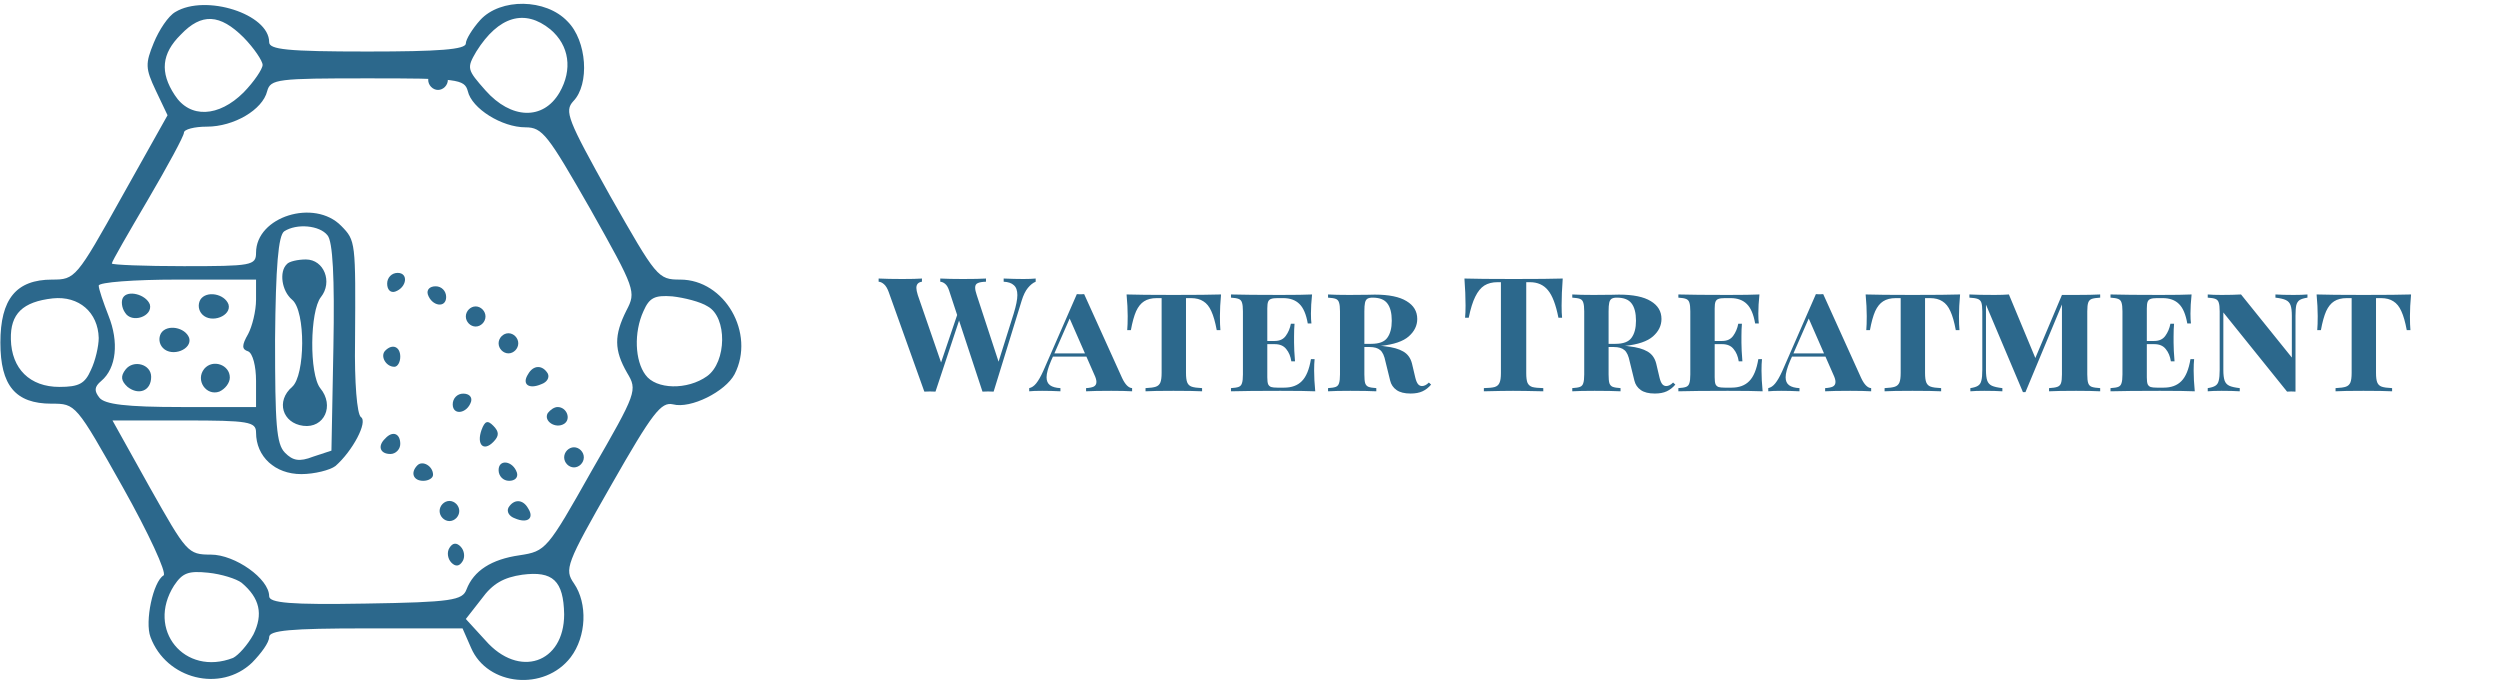 <svg width="565" height="154" viewBox="0 0 565 154" fill="none" xmlns="http://www.w3.org/2000/svg">
<path d="M231.292 63.055C232.42 63.055 233.344 63.019 234.064 62.947V63.667C233.464 63.907 232.876 64.375 232.3 65.071C231.748 65.743 231.28 66.703 230.896 67.951L224.56 88.507C224.296 88.483 223.876 88.471 223.3 88.471C222.724 88.471 222.304 88.483 222.04 88.507L216.748 72.451L211.42 88.507C211.156 88.483 210.736 88.471 210.16 88.471C209.584 88.471 209.164 88.483 208.9 88.507L200.836 65.971C200.548 65.179 200.2 64.603 199.792 64.243C199.384 63.883 198.976 63.691 198.568 63.667V62.947C200.008 63.019 201.796 63.055 203.932 63.055C205.948 63.055 207.424 63.019 208.36 62.947V63.667C207.52 63.787 207.1 64.255 207.1 65.071C207.1 65.455 207.208 65.995 207.424 66.691L212.68 81.919L216.316 71.191L214.48 65.611C214.24 64.915 213.952 64.435 213.616 64.171C213.304 63.883 212.932 63.715 212.5 63.667V62.947C213.844 63.019 215.56 63.055 217.648 63.055C220 63.055 221.728 63.019 222.832 62.947V63.667C221.968 63.691 221.344 63.799 220.96 63.991C220.576 64.159 220.384 64.495 220.384 64.999C220.384 65.431 220.504 65.995 220.744 66.691L225.676 81.739L229.096 70.867C229.648 69.067 229.924 67.675 229.924 66.691C229.924 65.659 229.66 64.915 229.132 64.459C228.628 63.979 227.86 63.715 226.828 63.667V62.947C228.46 63.019 229.948 63.055 231.292 63.055ZM253.588 85.411C254.284 86.899 255.04 87.667 255.856 87.715V88.435C254.704 88.363 253.132 88.327 251.14 88.327C248.572 88.327 246.676 88.363 245.452 88.435V87.715C246.244 87.667 246.832 87.547 247.216 87.355C247.6 87.139 247.792 86.791 247.792 86.311C247.792 85.879 247.636 85.339 247.324 84.691L245.524 80.587H237.964L237.532 81.559C236.86 83.143 236.524 84.379 236.524 85.267C236.524 86.083 236.788 86.683 237.316 87.067C237.844 87.451 238.624 87.667 239.656 87.715V88.435C238.288 88.363 236.908 88.327 235.516 88.327C234.22 88.327 233.248 88.363 232.6 88.435V87.715C233.176 87.595 233.704 87.235 234.184 86.635C234.688 86.011 235.216 85.087 235.768 83.863L243.364 66.475C243.556 66.499 243.832 66.511 244.192 66.511C244.576 66.511 244.852 66.499 245.02 66.475L253.588 85.411ZM245.2 79.867L241.744 71.983L238.288 79.867H245.2ZM275.954 66.547C275.786 68.371 275.702 70.003 275.702 71.443C275.702 72.787 275.738 73.843 275.81 74.611H274.982C274.646 72.787 274.238 71.359 273.758 70.327C273.302 69.295 272.702 68.551 271.958 68.095C271.238 67.615 270.302 67.375 269.15 67.375H268.034V84.259C268.034 85.267 268.13 85.999 268.322 86.455C268.514 86.911 268.85 87.223 269.33 87.391C269.81 87.559 270.59 87.667 271.67 87.715V88.435C270.374 88.363 268.214 88.327 265.19 88.327C262.142 88.327 260.042 88.363 258.89 88.435V87.715C259.97 87.667 260.75 87.559 261.23 87.391C261.71 87.223 262.046 86.911 262.238 86.455C262.43 85.999 262.526 85.267 262.526 84.259V67.375H261.41C260.258 67.375 259.31 67.615 258.566 68.095C257.846 68.551 257.246 69.295 256.766 70.327C256.31 71.359 255.914 72.787 255.578 74.611H254.75C254.822 73.843 254.858 72.787 254.858 71.443C254.858 70.003 254.774 68.371 254.606 66.547C256.694 66.619 260.222 66.655 265.19 66.655C270.254 66.655 273.842 66.619 275.954 66.547ZM296.993 83.755C296.993 85.123 297.077 86.683 297.245 88.435C295.685 88.363 293.057 88.327 289.361 88.327C284.417 88.327 280.697 88.363 278.201 88.435V87.715C279.017 87.667 279.605 87.571 279.965 87.427C280.325 87.283 280.565 87.007 280.685 86.599C280.829 86.191 280.901 85.531 280.901 84.619V70.363C280.901 69.451 280.829 68.791 280.685 68.383C280.565 67.975 280.313 67.699 279.929 67.555C279.569 67.411 278.993 67.315 278.201 67.267V66.547C280.697 66.619 284.417 66.655 289.361 66.655C292.721 66.655 295.109 66.619 296.525 66.547C296.357 68.155 296.273 69.595 296.273 70.867C296.273 71.803 296.309 72.547 296.381 73.099H295.553C295.193 71.035 294.569 69.571 293.681 68.707C292.793 67.819 291.569 67.375 290.009 67.375H288.677C288.053 67.375 287.585 67.435 287.273 67.555C286.961 67.651 286.733 67.867 286.589 68.203C286.469 68.515 286.409 69.019 286.409 69.715V77.059H288.101C289.205 77.059 290.033 76.675 290.585 75.907C291.161 75.115 291.545 74.203 291.737 73.171H292.565C292.493 73.987 292.457 74.923 292.457 75.979V77.419C292.457 78.499 292.529 79.915 292.673 81.667H291.845C291.677 80.539 291.293 79.615 290.693 78.895C290.117 78.151 289.253 77.779 288.101 77.779H286.409V85.267C286.409 85.963 286.469 86.479 286.589 86.815C286.733 87.127 286.961 87.343 287.273 87.463C287.585 87.559 288.053 87.607 288.677 87.607H290.225C291.929 87.607 293.261 87.115 294.221 86.131C295.205 85.147 295.889 83.491 296.273 81.163H297.101C297.029 81.835 296.993 82.699 296.993 83.755ZM323.43 86.923C322.854 87.595 322.206 88.099 321.486 88.435C320.766 88.771 319.866 88.939 318.786 88.939C317.418 88.939 316.362 88.675 315.618 88.147C314.874 87.619 314.394 86.911 314.178 86.023L313.134 81.775C312.87 80.431 312.462 79.543 311.91 79.111C311.382 78.655 310.59 78.427 309.534 78.427H308.346V84.619C308.346 85.531 308.406 86.191 308.526 86.599C308.67 87.007 308.922 87.283 309.282 87.427C309.666 87.571 310.254 87.667 311.046 87.715V88.435C309.678 88.363 307.722 88.327 305.178 88.327C302.946 88.327 301.266 88.363 300.138 88.435V87.715C300.954 87.667 301.542 87.571 301.902 87.427C302.262 87.283 302.502 87.007 302.622 86.599C302.766 86.191 302.838 85.531 302.838 84.619V70.363C302.838 69.451 302.766 68.791 302.622 68.383C302.502 67.975 302.262 67.699 301.902 67.555C301.542 67.411 300.954 67.315 300.138 67.267V66.547C301.266 66.619 302.874 66.655 304.962 66.655L309.066 66.619C309.546 66.595 310.086 66.583 310.686 66.583C313.902 66.583 316.302 67.075 317.886 68.059C319.494 69.019 320.298 70.363 320.298 72.091C320.298 73.579 319.662 74.887 318.39 76.015C317.118 77.143 314.994 77.863 312.018 78.175C312.354 78.175 312.702 78.211 313.062 78.283C314.79 78.475 316.146 78.859 317.13 79.435C318.138 80.011 318.798 80.923 319.11 82.171L319.866 85.375C320.034 86.047 320.238 86.527 320.478 86.815C320.718 87.103 321.018 87.247 321.378 87.247C321.882 87.247 322.398 86.983 322.926 86.455L323.43 86.923ZM310.218 67.267C309.69 67.267 309.294 67.351 309.03 67.519C308.766 67.687 308.586 67.987 308.49 68.419C308.394 68.851 308.346 69.499 308.346 70.363V77.707H309.894C311.67 77.707 312.882 77.251 313.53 76.339C314.202 75.427 314.538 74.143 314.538 72.487C314.538 70.735 314.202 69.427 313.53 68.563C312.882 67.699 311.778 67.267 310.218 67.267ZM353.175 62.947C353.007 65.227 352.923 67.267 352.923 69.067C352.923 70.195 352.959 71.107 353.031 71.803H352.203C351.627 68.851 350.835 66.775 349.827 65.575C348.843 64.375 347.487 63.775 345.759 63.775H344.931V84.331C344.931 85.339 345.027 86.071 345.219 86.527C345.435 86.983 345.795 87.295 346.299 87.463C346.827 87.607 347.655 87.691 348.783 87.715V88.435C345.759 88.363 343.479 88.327 341.943 88.327C340.431 88.327 338.235 88.363 335.354 88.435V87.715C336.483 87.691 337.299 87.607 337.803 87.463C338.331 87.295 338.691 86.983 338.883 86.527C339.099 86.071 339.207 85.339 339.207 84.331V63.775H338.415C337.263 63.775 336.279 64.027 335.463 64.531C334.671 65.035 333.987 65.875 333.411 67.051C332.835 68.203 332.343 69.787 331.935 71.803H331.107C331.179 71.107 331.215 70.195 331.215 69.067C331.215 67.267 331.131 65.227 330.963 62.947C333.147 63.019 336.855 63.055 342.087 63.055C347.319 63.055 351.015 63.019 353.175 62.947ZM378.625 86.923C378.049 87.595 377.401 88.099 376.681 88.435C375.961 88.771 375.061 88.939 373.981 88.939C372.613 88.939 371.557 88.675 370.813 88.147C370.069 87.619 369.589 86.911 369.373 86.023L368.329 81.775C368.065 80.431 367.657 79.543 367.105 79.111C366.577 78.655 365.785 78.427 364.729 78.427H363.541V84.619C363.541 85.531 363.601 86.191 363.721 86.599C363.865 87.007 364.117 87.283 364.477 87.427C364.861 87.571 365.449 87.667 366.241 87.715V88.435C364.873 88.363 362.917 88.327 360.373 88.327C358.141 88.327 356.461 88.363 355.333 88.435V87.715C356.149 87.667 356.737 87.571 357.097 87.427C357.457 87.283 357.697 87.007 357.817 86.599C357.961 86.191 358.033 85.531 358.033 84.619V70.363C358.033 69.451 357.961 68.791 357.817 68.383C357.697 67.975 357.457 67.699 357.097 67.555C356.737 67.411 356.149 67.315 355.333 67.267V66.547C356.461 66.619 358.069 66.655 360.157 66.655L364.261 66.619C364.741 66.595 365.281 66.583 365.881 66.583C369.097 66.583 371.497 67.075 373.081 68.059C374.689 69.019 375.493 70.363 375.493 72.091C375.493 73.579 374.857 74.887 373.585 76.015C372.313 77.143 370.189 77.863 367.213 78.175C367.549 78.175 367.897 78.211 368.257 78.283C369.985 78.475 371.341 78.859 372.325 79.435C373.333 80.011 373.993 80.923 374.305 82.171L375.061 85.375C375.229 86.047 375.433 86.527 375.673 86.815C375.913 87.103 376.213 87.247 376.573 87.247C377.077 87.247 377.593 86.983 378.121 86.455L378.625 86.923ZM365.413 67.267C364.885 67.267 364.489 67.351 364.225 67.519C363.961 67.687 363.781 67.987 363.685 68.419C363.589 68.851 363.541 69.499 363.541 70.363V77.707H365.089C366.865 77.707 368.077 77.251 368.725 76.339C369.397 75.427 369.733 74.143 369.733 72.487C369.733 70.735 369.397 69.427 368.725 68.563C368.077 67.699 366.973 67.267 365.413 67.267ZM398.102 83.755C398.102 85.123 398.186 86.683 398.354 88.435C396.794 88.363 394.166 88.327 390.47 88.327C385.526 88.327 381.806 88.363 379.31 88.435V87.715C380.126 87.667 380.714 87.571 381.074 87.427C381.434 87.283 381.674 87.007 381.794 86.599C381.938 86.191 382.01 85.531 382.01 84.619V70.363C382.01 69.451 381.938 68.791 381.794 68.383C381.674 67.975 381.422 67.699 381.038 67.555C380.678 67.411 380.102 67.315 379.31 67.267V66.547C381.806 66.619 385.526 66.655 390.47 66.655C393.83 66.655 396.218 66.619 397.634 66.547C397.466 68.155 397.382 69.595 397.382 70.867C397.382 71.803 397.418 72.547 397.49 73.099H396.662C396.302 71.035 395.678 69.571 394.79 68.707C393.902 67.819 392.678 67.375 391.118 67.375H389.786C389.162 67.375 388.694 67.435 388.382 67.555C388.07 67.651 387.842 67.867 387.698 68.203C387.578 68.515 387.518 69.019 387.518 69.715V77.059H389.21C390.314 77.059 391.142 76.675 391.694 75.907C392.27 75.115 392.654 74.203 392.846 73.171H393.674C393.602 73.987 393.566 74.923 393.566 75.979V77.419C393.566 78.499 393.638 79.915 393.782 81.667H392.954C392.786 80.539 392.402 79.615 391.802 78.895C391.226 78.151 390.362 77.779 389.21 77.779H387.518V85.267C387.518 85.963 387.578 86.479 387.698 86.815C387.842 87.127 388.07 87.343 388.382 87.463C388.694 87.559 389.162 87.607 389.786 87.607H391.334C393.038 87.607 394.37 87.115 395.33 86.131C396.314 85.147 396.998 83.491 397.382 81.163H398.21C398.138 81.835 398.102 82.699 398.102 83.755ZM420.615 85.411C421.311 86.899 422.067 87.667 422.883 87.715V88.435C421.731 88.363 420.159 88.327 418.167 88.327C415.599 88.327 413.703 88.363 412.479 88.435V87.715C413.271 87.667 413.859 87.547 414.243 87.355C414.627 87.139 414.819 86.791 414.819 86.311C414.819 85.879 414.663 85.339 414.351 84.691L412.551 80.587H404.991L404.559 81.559C403.887 83.143 403.551 84.379 403.551 85.267C403.551 86.083 403.815 86.683 404.343 87.067C404.871 87.451 405.651 87.667 406.683 87.715V88.435C405.315 88.363 403.935 88.327 402.543 88.327C401.247 88.327 400.275 88.363 399.627 88.435V87.715C400.203 87.595 400.731 87.235 401.211 86.635C401.715 86.011 402.243 85.087 402.795 83.863L410.391 66.475C410.583 66.499 410.859 66.511 411.219 66.511C411.603 66.511 411.879 66.499 412.047 66.475L420.615 85.411ZM412.227 79.867L408.771 71.983L405.315 79.867H412.227ZM442.981 66.547C442.813 68.371 442.729 70.003 442.729 71.443C442.729 72.787 442.765 73.843 442.837 74.611H442.009C441.673 72.787 441.265 71.359 440.785 70.327C440.329 69.295 439.729 68.551 438.985 68.095C438.265 67.615 437.329 67.375 436.177 67.375H435.061V84.259C435.061 85.267 435.157 85.999 435.349 86.455C435.541 86.911 435.877 87.223 436.357 87.391C436.837 87.559 437.617 87.667 438.697 87.715V88.435C437.401 88.363 435.241 88.327 432.217 88.327C429.169 88.327 427.069 88.363 425.917 88.435V87.715C426.997 87.667 427.777 87.559 428.257 87.391C428.737 87.223 429.073 86.911 429.265 86.455C429.457 85.999 429.553 85.267 429.553 84.259V67.375H428.437C427.285 67.375 426.337 67.615 425.593 68.095C424.873 68.551 424.273 69.295 423.793 70.327C423.337 71.359 422.941 72.787 422.605 74.611H421.777C421.849 73.843 421.885 72.787 421.885 71.443C421.885 70.003 421.801 68.371 421.633 66.547C423.721 66.619 427.249 66.655 432.217 66.655C437.281 66.655 440.869 66.619 442.981 66.547ZM474.64 67.267C473.776 67.315 473.14 67.411 472.732 67.555C472.348 67.699 472.084 67.975 471.94 68.383C471.796 68.791 471.724 69.451 471.724 70.363V84.619C471.724 85.531 471.796 86.191 471.94 86.599C472.084 87.007 472.348 87.283 472.732 87.427C473.14 87.571 473.776 87.667 474.64 87.715V88.435C473.344 88.363 471.532 88.327 469.204 88.327C466.42 88.327 464.38 88.363 463.084 88.435V87.715C463.948 87.667 464.572 87.571 464.956 87.427C465.364 87.283 465.64 87.007 465.784 86.599C465.928 86.191 466 85.531 466 84.619V68.815L457.756 88.615H457.18L448.828 68.851V83.611C448.828 84.667 448.924 85.471 449.116 86.023C449.308 86.551 449.656 86.935 450.16 87.175C450.688 87.415 451.48 87.595 452.536 87.715V88.435C451.504 88.363 450.136 88.327 448.432 88.327C447.112 88.327 446.068 88.363 445.3 88.435V87.715C446.092 87.595 446.668 87.415 447.028 87.175C447.412 86.935 447.664 86.551 447.784 86.023C447.928 85.495 448 84.691 448 83.611V70.363C448 69.451 447.928 68.791 447.784 68.383C447.64 67.975 447.364 67.699 446.956 67.555C446.572 67.411 445.948 67.315 445.084 67.267V66.547C446.332 66.619 448.24 66.655 450.808 66.655C452.056 66.655 453.124 66.619 454.012 66.547L459.988 80.911L466 66.655H469.204C471.532 66.655 473.344 66.619 474.64 66.547V67.267ZM495.766 83.755C495.766 85.123 495.85 86.683 496.018 88.435C494.458 88.363 491.83 88.327 488.134 88.327C483.19 88.327 479.47 88.363 476.974 88.435V87.715C477.79 87.667 478.378 87.571 478.738 87.427C479.098 87.283 479.338 87.007 479.458 86.599C479.602 86.191 479.674 85.531 479.674 84.619V70.363C479.674 69.451 479.602 68.791 479.458 68.383C479.338 67.975 479.086 67.699 478.702 67.555C478.342 67.411 477.766 67.315 476.974 67.267V66.547C479.47 66.619 483.19 66.655 488.134 66.655C491.494 66.655 493.882 66.619 495.298 66.547C495.13 68.155 495.046 69.595 495.046 70.867C495.046 71.803 495.082 72.547 495.154 73.099H494.326C493.966 71.035 493.342 69.571 492.454 68.707C491.566 67.819 490.342 67.375 488.782 67.375H487.45C486.826 67.375 486.358 67.435 486.046 67.555C485.734 67.651 485.506 67.867 485.362 68.203C485.242 68.515 485.182 69.019 485.182 69.715V77.059H486.874C487.978 77.059 488.806 76.675 489.358 75.907C489.934 75.115 490.318 74.203 490.51 73.171H491.338C491.266 73.987 491.23 74.923 491.23 75.979V77.419C491.23 78.499 491.302 79.915 491.446 81.667H490.618C490.45 80.539 490.066 79.615 489.466 78.895C488.89 78.151 488.026 77.779 486.874 77.779H485.182V85.267C485.182 85.963 485.242 86.479 485.362 86.815C485.506 87.127 485.734 87.343 486.046 87.463C486.358 87.559 486.826 87.607 487.45 87.607H488.998C490.702 87.607 492.034 87.115 492.994 86.131C493.978 85.147 494.662 83.491 495.046 81.163H495.874C495.802 81.835 495.766 82.699 495.766 83.755ZM521.484 67.267C520.692 67.387 520.104 67.567 519.72 67.807C519.36 68.047 519.108 68.431 518.964 68.959C518.844 69.487 518.784 70.291 518.784 71.371V88.507L517.812 88.471L516.876 88.507L502.476 70.615V83.611C502.476 84.667 502.572 85.471 502.764 86.023C502.956 86.551 503.304 86.935 503.808 87.175C504.312 87.415 505.104 87.595 506.184 87.715V88.435C505.104 88.363 503.736 88.327 502.08 88.327C500.76 88.327 499.716 88.363 498.948 88.435V87.715C499.74 87.595 500.316 87.415 500.676 87.175C501.06 86.935 501.312 86.551 501.432 86.023C501.576 85.495 501.648 84.691 501.648 83.611V70.363C501.648 69.451 501.576 68.791 501.432 68.383C501.312 67.975 501.06 67.699 500.676 67.555C500.316 67.411 499.74 67.315 498.948 67.267V66.547C499.716 66.619 500.76 66.655 502.08 66.655C503.784 66.655 505.248 66.619 506.472 66.547L517.956 80.803V71.371C517.956 70.315 517.86 69.523 517.668 68.995C517.476 68.443 517.116 68.047 516.588 67.807C516.084 67.567 515.304 67.387 514.248 67.267V66.547C515.304 66.619 516.672 66.655 518.352 66.655C519.696 66.655 520.74 66.619 521.484 66.547V67.267ZM544.899 66.547C544.731 68.371 544.647 70.003 544.647 71.443C544.647 72.787 544.683 73.843 544.755 74.611H543.927C543.591 72.787 543.183 71.359 542.703 70.327C542.247 69.295 541.647 68.551 540.903 68.095C540.183 67.615 539.247 67.375 538.095 67.375H536.979V84.259C536.979 85.267 537.075 85.999 537.267 86.455C537.459 86.911 537.795 87.223 538.275 87.391C538.755 87.559 539.535 87.667 540.615 87.715V88.435C539.319 88.363 537.159 88.327 534.135 88.327C531.087 88.327 528.987 88.363 527.835 88.435V87.715C528.915 87.667 529.695 87.559 530.175 87.391C530.655 87.223 530.991 86.911 531.183 86.455C531.375 85.999 531.471 85.267 531.471 84.259V67.375H530.355C529.203 67.375 528.255 67.615 527.511 68.095C526.791 68.551 526.191 69.295 525.711 70.327C525.255 71.359 524.859 72.787 524.523 74.611H523.695C523.767 73.843 523.803 72.787 523.803 71.443C523.803 70.003 523.719 68.371 523.551 66.547C525.639 66.619 529.167 66.655 534.135 66.655C539.199 66.655 542.787 66.619 544.899 66.547Z" fill="#2C688C"/>
<path d="M39.644 2.7C38.014 3.61 35.94 6.793 34.755 9.674C32.829 14.373 32.829 15.434 35.199 20.437L37.866 26.046L27.495 44.541C17.273 62.884 16.976 63.187 11.791 63.187C3.642 63.187 0.087 67.583 0.087 77.437C0.087 87.139 3.494 91.232 11.643 91.232C17.125 91.232 17.125 91.232 27.792 110.181C33.57 120.49 37.718 129.434 36.977 130.04C34.607 131.405 32.681 140.5 34.014 143.987C37.57 153.537 49.867 156.569 56.978 149.748C59.052 147.625 60.83 145.2 60.83 143.987C60.83 142.471 65.571 142.016 82.757 142.016H104.536L106.462 146.413C110.166 155.053 123.055 156.266 128.981 148.535C132.537 143.835 132.834 136.407 129.722 131.859C127.5 128.676 127.944 127.463 138.167 109.575C147.501 93.203 149.427 90.777 152.094 91.383C156.094 92.445 163.946 88.503 166.02 84.562C170.761 75.314 163.798 63.187 153.723 63.187C148.686 63.187 148.39 62.732 137.871 44.237C128.241 26.956 127.5 25.137 129.574 22.863C133.278 19.073 132.685 9.219 128.241 4.823C123.352 -0.331 113.129 -0.483 108.536 4.52C106.758 6.49 105.277 8.916 105.277 9.825C105.277 11.19 99.202 11.645 83.053 11.645C64.83 11.645 60.83 11.19 60.83 9.522C60.83 3.155 46.459 -1.393 39.644 2.7ZM55.052 8.461C57.423 10.887 59.349 13.767 59.349 14.676C59.349 15.586 57.423 18.466 55.052 20.892C49.422 26.501 42.904 26.804 39.496 21.498C36.088 16.344 36.533 12.099 40.829 7.855C45.57 2.852 49.719 3.155 55.052 8.461ZM124.389 6.642C128.685 10.28 129.426 15.738 126.463 20.892C122.759 27.259 115.499 26.956 109.721 20.437C105.573 15.738 105.425 15.434 107.647 11.645C112.684 3.61 118.611 1.942 124.389 6.642ZM105.721 20.589C106.61 24.53 113.425 28.775 118.759 28.775C122.611 28.775 123.796 30.442 133.426 47.269C143.649 65.461 143.797 65.916 141.575 70.16C138.76 75.769 138.76 79.104 141.723 84.258C144.093 88.2 143.945 88.655 133.722 106.391C123.648 124.28 123.352 124.583 117.425 125.492C111.055 126.402 107.055 128.979 105.425 133.224C104.536 135.649 102.165 136.104 82.609 136.407C65.571 136.71 60.83 136.256 60.83 134.74C60.83 130.798 53.126 125.341 47.644 125.341C42.459 125.341 42.163 124.886 33.866 110.181L25.421 95.022H41.718C56.237 95.022 57.867 95.325 57.867 97.751C57.867 103.208 62.164 107.149 68.09 107.149C71.053 107.149 74.609 106.24 75.794 105.33C79.646 101.995 83.202 95.325 81.572 94.264C80.683 93.657 80.09 86.381 80.239 77.134C80.387 54.546 80.387 54.394 77.127 51.059C71.053 44.844 57.867 48.937 57.867 57.123C57.867 60.003 56.83 60.155 41.57 60.155C32.681 60.155 25.273 59.852 25.273 59.549C25.273 59.094 28.977 52.727 33.422 45.147C37.866 37.567 41.57 30.745 41.57 29.988C41.57 29.23 43.941 28.623 46.755 28.623C52.83 28.623 59.349 24.833 60.386 20.589C61.127 17.86 62.756 17.708 83.053 17.708C103.351 17.708 104.98 17.86 105.721 20.589ZM74.016 53.182C75.201 54.546 75.646 62.581 75.349 78.498L74.905 101.844L70.757 103.208C67.645 104.421 66.164 104.117 64.386 102.298C62.46 100.328 62.164 95.931 62.164 76.679C62.312 60.155 62.904 53.182 64.238 52.272C67.053 50.453 72.238 50.908 74.016 53.182ZM57.867 67.735C57.867 70.312 56.978 73.799 56.089 75.466C54.608 78.043 54.608 78.953 56.089 79.407C57.126 79.862 57.867 82.743 57.867 86.078V91.99H40.977C28.532 91.99 23.643 91.383 22.458 89.868C21.273 88.352 21.273 87.442 22.902 86.078C26.31 83.197 26.903 77.285 24.532 71.373C23.347 68.341 22.31 65.309 22.31 64.551C22.31 63.793 30.31 63.187 40.089 63.187H57.867V67.735ZM22.31 76.376C22.31 78.195 21.569 81.53 20.532 83.652C19.199 86.684 17.865 87.442 13.421 87.442C6.754 87.442 2.605 83.349 2.457 76.679C2.309 70.918 5.124 68.189 11.939 67.431C17.865 66.825 22.162 70.615 22.31 76.376ZM159.946 69.251C164.391 71.676 164.242 81.833 159.798 85.016C155.353 88.2 148.242 88.048 145.871 84.713C143.501 81.53 143.204 75.163 145.427 70.312C146.76 67.28 147.945 66.674 151.946 66.977C154.612 67.28 158.316 68.189 159.946 69.251ZM54.608 131.708C58.756 135.194 59.497 138.833 57.275 143.381C55.941 145.806 53.867 148.08 52.682 148.686C41.718 152.931 32.977 142.319 39.348 132.314C41.274 129.434 42.607 128.979 47.052 129.434C50.015 129.737 53.422 130.798 54.608 131.708ZM127.5 138.833C127.5 149.899 117.277 153.386 109.721 144.745L105.277 139.894L108.832 135.346C111.351 131.859 113.87 130.495 118.018 129.889C124.981 128.979 127.352 131.253 127.5 138.833Z" fill="#2C688C"/>
<path d="M87.498 64.096C87.498 65.461 88.239 66.219 89.276 65.915C91.943 65.006 92.387 61.671 89.868 61.671C88.535 61.671 87.498 62.732 87.498 64.096Z" fill="#2C688C"/>
<path d="M96.684 66.522C97.573 69.251 100.832 69.705 100.832 67.128C100.832 65.764 99.795 64.703 98.462 64.703C97.128 64.703 96.387 65.461 96.684 66.522Z" fill="#2C688C"/>
<path d="M105.277 71.525C105.277 72.737 106.314 73.798 107.499 73.798C108.684 73.798 109.721 72.737 109.721 71.525C109.721 70.312 108.684 69.251 107.499 69.251C106.314 69.251 105.277 70.312 105.277 71.525Z" fill="#2C688C"/>
<path d="M112.684 77.588C112.684 78.801 113.721 79.862 114.907 79.862C116.092 79.862 117.129 78.801 117.129 77.588C117.129 76.376 116.092 75.314 114.907 75.314C113.721 75.314 112.684 76.376 112.684 77.588Z" fill="#2C688C"/>
<path d="M87.054 79.256C85.868 80.469 87.202 82.894 89.128 82.894C89.869 82.894 90.461 81.833 90.461 80.62C90.461 78.346 88.683 77.588 87.054 79.256Z" fill="#2C688C"/>
<path d="M96.772 18.05C96.772 19.263 97.809 20.324 98.995 20.324C100.18 20.324 101.217 19.263 101.217 18.05C101.217 16.837 100.18 15.776 98.995 15.776C97.809 15.776 96.772 16.837 96.772 18.05Z" fill="#2C688C"/>
<path d="M119.351 84.562C117.87 86.836 119.5 88.048 122.315 86.836C123.648 86.381 124.241 85.32 123.796 84.41C122.611 82.439 120.537 82.439 119.351 84.562Z" fill="#2C688C"/>
<path d="M102.314 91.383C102.314 93.961 105.573 93.506 106.462 90.777C106.758 89.716 106.018 88.958 104.684 88.958C103.351 88.958 102.314 90.019 102.314 91.383Z" fill="#2C688C"/>
<path d="M123.796 93.354C122.759 95.173 125.574 96.993 127.5 95.78C129.13 94.719 128.092 91.99 126.018 91.99C125.278 91.99 124.389 92.596 123.796 93.354Z" fill="#2C688C"/>
<path d="M108.832 97.144C107.647 100.479 109.277 102.147 111.499 99.873C112.833 98.508 112.833 97.599 111.499 96.234C110.166 94.87 109.573 95.173 108.832 97.144Z" fill="#2C688C"/>
<path d="M87.053 99.115C85.276 100.782 85.868 102.601 88.239 102.601C89.424 102.601 90.461 101.54 90.461 100.328C90.461 97.902 88.683 97.296 87.053 99.115Z" fill="#2C688C"/>
<path d="M127.5 103.359C127.5 104.572 128.537 105.633 129.722 105.633C130.908 105.633 131.945 104.572 131.945 103.359C131.945 102.147 130.908 101.086 129.722 101.086C128.537 101.086 127.5 102.147 127.5 103.359Z" fill="#2C688C"/>
<path d="M94.313 105.179C92.683 106.846 93.424 108.665 95.647 108.665C96.832 108.665 97.869 108.059 97.869 107.301C97.869 105.33 95.498 103.966 94.313 105.179Z" fill="#2C688C"/>
<path d="M112.684 106.24C112.684 107.604 113.721 108.665 115.055 108.665C116.388 108.665 117.129 107.907 116.833 106.846C115.944 104.117 112.684 103.663 112.684 106.24Z" fill="#2C688C"/>
<path d="M99.351 115.487C99.351 116.7 100.388 117.761 101.573 117.761C102.758 117.761 103.795 116.7 103.795 115.487C103.795 114.274 102.758 113.213 101.573 113.213C100.388 113.213 99.351 114.274 99.351 115.487Z" fill="#2C688C"/>
<path d="M114.907 114.729C114.462 115.639 115.055 116.7 116.388 117.155C119.203 118.367 120.833 117.155 119.352 114.881C118.166 112.758 116.092 112.758 114.907 114.729Z" fill="#2C688C"/>
<path d="M101.573 123.825C100.98 124.734 101.128 126.25 102.017 127.16C102.906 128.069 103.795 128.069 104.536 126.857C105.129 125.947 104.98 124.431 104.091 123.522C103.203 122.612 102.314 122.612 101.573 123.825Z" fill="#2C688C"/>
<path d="M64.83 59.7C63.053 61.368 63.645 65.764 66.016 67.735C69.127 70.312 68.979 84.865 66.016 87.442C62.312 90.626 63.793 95.628 68.534 96.234C73.275 96.841 75.646 91.687 72.386 87.745C69.868 84.562 70.016 70.312 72.534 67.128C75.201 63.793 73.275 58.639 69.127 58.639C67.349 58.639 65.275 59.094 64.83 59.7Z" fill="#2C688C"/>
<path d="M27.791 67.28C27.347 68.038 27.495 69.554 28.236 70.615C29.718 73.192 34.607 71.525 33.866 68.796C32.977 66.522 28.829 65.461 27.791 67.28Z" fill="#2C688C"/>
<path d="M45.274 67.735C44.681 68.796 44.829 70.16 45.718 71.07C47.792 73.192 52.385 71.373 51.644 68.796C50.755 66.37 46.607 65.612 45.274 67.735Z" fill="#2C688C"/>
<path d="M36.385 75.314C35.792 76.376 35.94 77.74 36.829 78.65C38.903 80.772 43.496 78.953 42.755 76.376C41.866 73.95 37.718 73.192 36.385 75.314Z" fill="#2C688C"/>
<path d="M28.384 83.501C27.199 85.016 27.347 86.078 28.829 87.442C31.347 89.413 34.162 88.352 34.162 85.168C34.162 82.288 30.162 81.227 28.384 83.501Z" fill="#2C688C"/>
<path d="M46.163 83.349C44.089 85.926 46.607 89.564 49.571 88.503C50.904 87.897 51.941 86.532 51.941 85.32C51.941 82.439 48.089 81.075 46.163 83.349Z" fill="#2C688C"/>
</svg>
